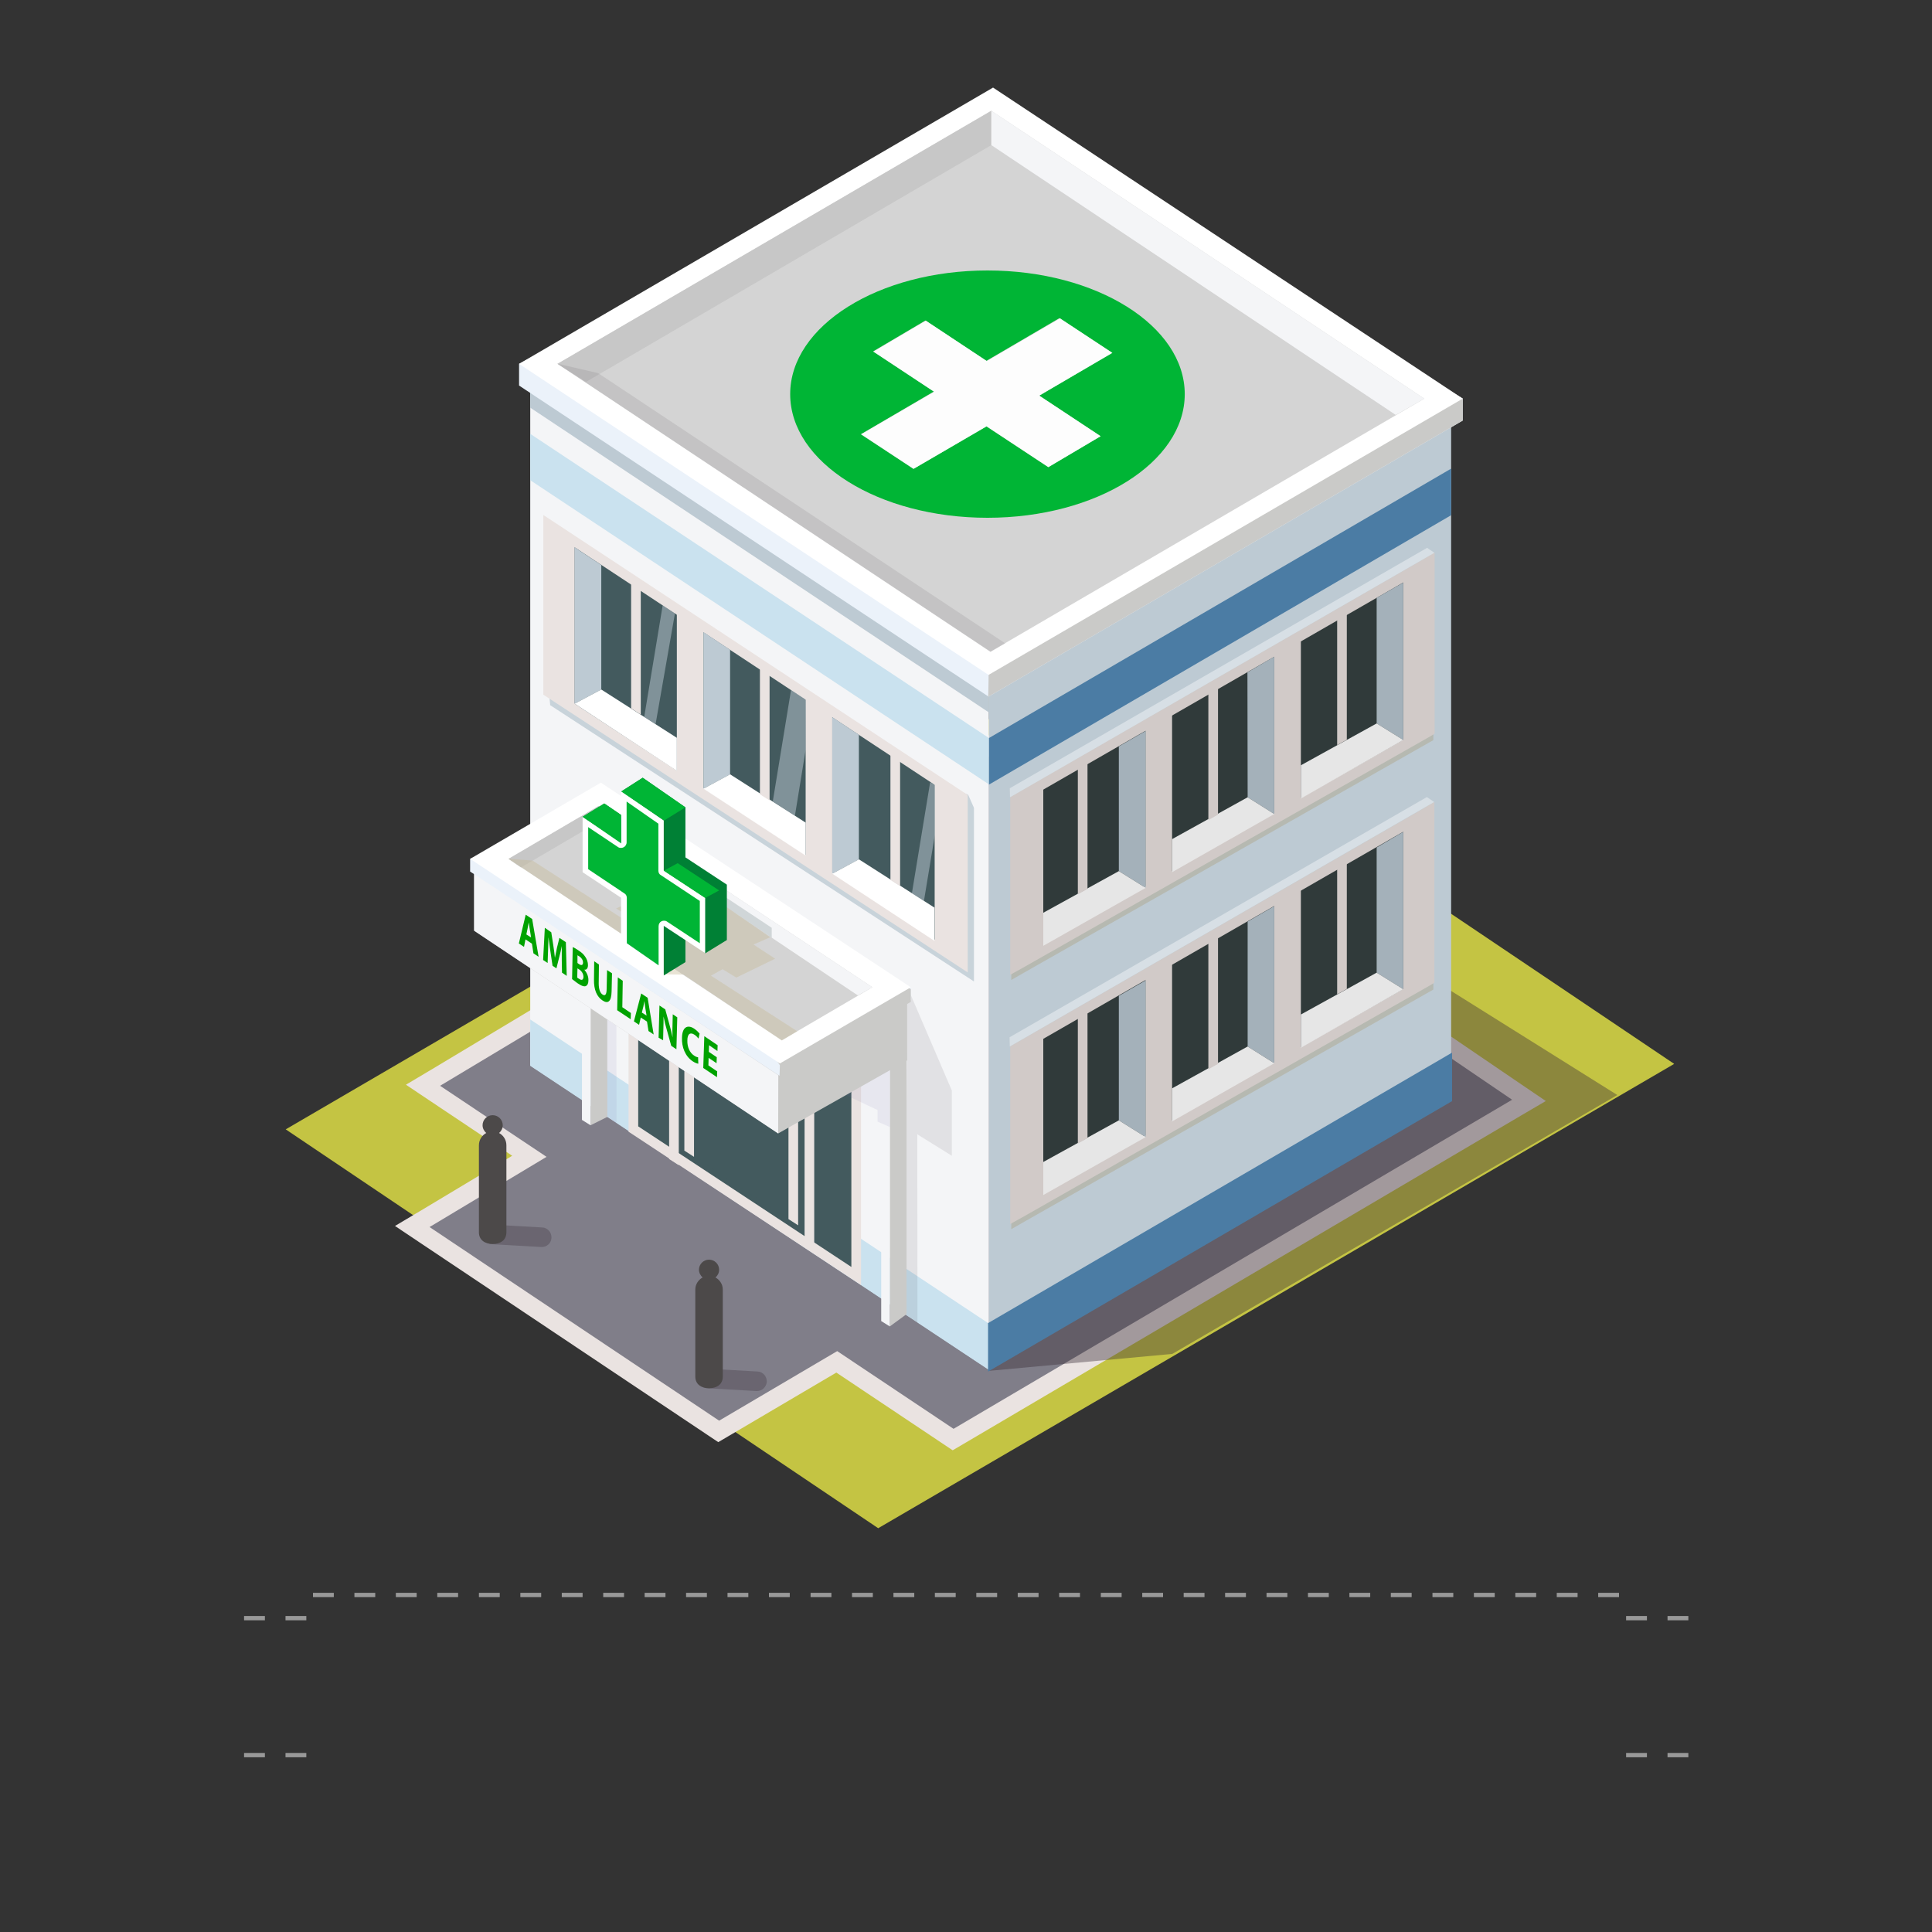 <?xml version="1.0" encoding="utf-8"?>
<!-- Generator: Adobe Illustrator 19.0.0, SVG Export Plug-In . SVG Version: 6.00 Build 0)  -->
<svg version="1.1" id="Layer_1" xmlns="http://www.w3.org/2000/svg" xmlns:xlink="http://www.w3.org/1999/xlink" x="0px" y="0px"
	 viewBox="0 0 900 900" style="enable-background:new 0 0 900 900;" xml:space="preserve">
<rect x="0" y="0" width="900" height="900" fill="#333333" stroke="none"/>
<style type="text/css">
	.st0{opacity:0.5;fill:#FFFFFF;}
	.st1{opacity:0.5;}
	.st2{fill:#FFFFFF;}
	.st3{fill:#C4C443;}
	.st4{fill:#807E89;}
	.st5{fill:#EAE3E1;}
	.st6{opacity:0.4;fill:#382C36;}
	.st7{fill:#F4F5F7;}
	.st8{fill:#CAE2EF;}
	.st9{opacity:0.1;fill:#382C36;}
	.st10{fill:#BDCAD3;}
	.st11{fill:#CACAC8;}
	.st12{fill:#F99770;}
	.st13{fill:#4B7CA4;}
	.st14{fill:#4B7CA4;stroke:#4B7CA4;stroke-width:0.855;stroke-miterlimit:10;}
	.st15{fill:#EBF2FA;}
	.st16{fill:#D4D4D4;}
	.st17{fill:#C7C7C7;}
	.st18{opacity:0.1;fill:#7466A4;}
	.st19{fill:#435A5E;}
	.st20{opacity:0.6;fill:#435A5E;}
	.st21{opacity:0.8;}
	.st22{opacity:0.5;fill:#ADA17C;}
	.st23{fill:#303A3A;}
	.st24{fill:#D1CAC8;}
	.st25{fill:#A4B1BA;}
	.st26{fill:#E6E6E6;}
	.st27{opacity:0.1;}
	.st28{fill:#7466A4;}
	.st29{fill:#DCDEE2;}
	.st30{fill:#00A200;}
	.st31{opacity:0.2;fill:#435A5E;}
	.st32{opacity:0.4;}
	.st33{fill:#C6BA95;}
	.st34{fill:#008035;}
	.st35{fill:#00B535;}
	.st36{opacity:0.4;fill:#FFFFFF;}
	.st37{opacity:0.3;fill:#382C36;}
	.st38{fill:#4C4949;}
	.st39{opacity:0.95;fill:#FFFFFF;}
</style>
<g>
	<g>
		<rect x="133" y="752.8" class="st0" width="9.7" height="2"/>
		<rect x="113.7" y="752.8" class="st0" width="9.7" height="2"/>
	</g>
	<g>
		<rect x="133" y="816.6" class="st0" width="9.7" height="2"/>
		<rect x="113.7" y="816.6" class="st0" width="9.7" height="2"/>
	</g>
</g>
<g>
	<g>
		<rect x="776.8" y="752.8" class="st0" width="9.7" height="2"/>
		<rect x="757.5" y="752.8" class="st0" width="9.7" height="2"/>
	</g>
	<g>
		<rect x="776.8" y="816.6" class="st0" width="9.7" height="2"/>
		<rect x="757.5" y="816.6" class="st0" width="9.7" height="2"/>
	</g>
</g>
<g class="st1">
	<rect x="744.5" y="742" class="st2" width="9.7" height="2"/>
	<rect x="725.2" y="742" class="st2" width="9.7" height="2"/>
	<rect x="705.9" y="742" class="st2" width="9.7" height="2"/>
	<rect x="686.6" y="742" class="st2" width="9.7" height="2"/>
	<rect x="667.3" y="742" class="st2" width="9.7" height="2"/>
	<rect x="647.9" y="742" class="st2" width="9.7" height="2"/>
	<rect x="628.6" y="742" class="st2" width="9.7" height="2"/>
	<rect x="609.3" y="742" class="st2" width="9.7" height="2"/>
	<rect x="590" y="742" class="st2" width="9.7" height="2"/>
	<rect x="570.7" y="742" class="st2" width="9.7" height="2"/>
	<rect x="551.4" y="742" class="st2" width="9.7" height="2"/>
	<rect x="532.1" y="742" class="st2" width="9.7" height="2"/>
	<rect x="512.8" y="742" class="st2" width="9.7" height="2"/>
	<rect x="493.4" y="742" class="st2" width="9.7" height="2"/>
	<rect x="474.1" y="742" class="st2" width="9.7" height="2"/>
	<rect x="454.8" y="742" class="st2" width="9.7" height="2"/>
	<rect x="435.5" y="742" class="st2" width="9.7" height="2"/>
	<rect x="416.2" y="742" class="st2" width="9.7" height="2"/>
	<rect x="396.9" y="742" class="st2" width="9.7" height="2"/>
	<rect x="377.6" y="742" class="st2" width="9.7" height="2"/>
	<rect x="358.2" y="742" class="st2" width="9.7" height="2"/>
	<rect x="338.9" y="742" class="st2" width="9.7" height="2"/>
	<rect x="319.6" y="742" class="st2" width="9.7" height="2"/>
	<rect x="300.3" y="742" class="st2" width="9.7" height="2"/>
	<rect x="281" y="742" class="st2" width="9.7" height="2"/>
	<rect x="261.7" y="742" class="st2" width="9.7" height="2"/>
	<rect x="242.4" y="742" class="st2" width="9.7" height="2"/>
	<rect x="223.1" y="742" class="st2" width="9.7" height="2"/>
	<rect x="203.7" y="742" class="st2" width="9.7" height="2"/>
	<rect x="184.4" y="742" class="st2" width="9.7" height="2"/>
	<rect x="165.1" y="742" class="st2" width="9.7" height="2"/>
	<rect x="145.8" y="742" class="st2" width="9.7" height="2"/>
</g>
<g>
	<polygon class="st3" points="779.9,495.6 503.8,309.8 133.1,526.1 409.1,711.9 	"/>
	<g>
		<polygon class="st4" points="389.9,634.4 334.9,666.8 192.2,571.3 246.7,538.6 197.1,505.5 465.4,344.7 712.3,512.6 444.1,670.6 
					"/>
		<path class="st5" d="M465.3,349.7l239.1,162.6L444.2,665.6l-54.2-36.2l-55,32.4l-134.9-90.2l54.5-32.7l-49.6-33.1L465.3,349.7
			L465.3,349.7z M465.5,339.6l-4.7,2.8l-260.1,156l-11.6,6.9l11.2,7.5l38.3,25.6l-43,25.8l-11.6,6.9l11.2,7.5l134.9,90.2l4.5,3
			l4.6-2.7l50.4-29.7l49.7,33.2l4.5,3l4.6-2.7l260.1-153.2l11.6-6.8l-11.2-7.6L470.1,342.7L465.5,339.6L465.5,339.6z"/>
	</g>
	<polygon class="st6" points="460.7,638.6 546.1,630.7 753.4,510.1 675,461 550,505.4 495.7,525.7 482.6,546.3 461.1,590.3 	"/>
	<g>
		<polygon class="st7" points="460.7,638 247,496.3 247,179.6 460.7,321.3 		"/>
		<polygon class="st8" points="460.7,638.2 247,496.5 247,474.9 460.7,616.6 		"/>
		<polygon class="st9" points="421.7,612.3 422.6,459.6 443.4,508 443.4,538.4 427.3,528.4 427.4,616.2 		"/>
		<polygon class="st10" points="460.7,331.9 247,189.9 247,179.6 460.7,321.3 		"/>
		<polygon class="st10" points="460.7,638.1 676,512.6 676,195.9 460.7,321.4 		"/>
		<polygon class="st11" points="414.5,617.9 422.3,612.2 422.3,492.8 414.5,496.7 		"/>
		<polygon class="st12" points="676,195.9 462.4,54.2 247.1,179.6 460.8,321.3 		"/>
		<g>
			<polygon class="st8" points="460.7,365.4 247,223.7 247,202.1 460.7,343.8 			"/>
			<polygon class="st13" points="460.7,365.5 676,240 676,218.3 460.7,343.8 			"/>
			<polygon class="st14" points="460.7,638.2 676,512.7 676,491.1 460.7,616.6 			"/>
		</g>
		<polygon class="st15" points="681.4,195.9 681.4,185.7 462.6,51 241.8,169.5 241.8,179.6 460.5,324.5 		"/>
		<polygon class="st11" points="462.6,51 460.5,317.1 460.3,327.2 460.5,324.5 681.4,195.9 681.4,185.7 		"/>
		<polygon class="st2" points="681.4,185.7 462.6,40.8 241.8,169.5 460.5,314.4 		"/>
		<polygon class="st16" points="663.5,185.7 461.8,51.6 259.7,169.5 461.4,303.6 		"/>
		<polygon class="st17" points="461.8,51.6 259.7,169.5 273,177.9 461.8,67.6 		"/>
		<polygon class="st7" points="461.8,67.6 650.2,193.3 663.5,185.7 461.8,51.6 		"/>
		<polygon class="st18" points="282.3,519.5 282.3,366.8 303.2,415.2 303.2,445.6 287.1,435.6 287.2,523.4 		"/>
	</g>
	<g>
		<g>
			<g>
				<polygon class="st19" points="295.1,526 295.1,408.8 398.9,477.2 398.9,594.4 				"/>
				<g>
					<path class="st5" d="M297.3,413l99.3,65.4v111.8l-99.3-65.5V413L297.3,413z M292.8,404.7v8.4v111.7v2.4l2,1.3l99.3,65.5l7,4.6
						v-8.4V478.5V476l-2-1.3l-99.3-65.4L292.8,404.7L292.8,404.7z"/>
				</g>
			</g>
		</g>
	</g>
	<polygon class="st20" points="367.8,568.3 369.7,517 323.3,499.7 323.3,538.9 	"/>
	<polygon class="st9" points="468.3,299.7 278.6,173.8 259.6,169.4 461.4,303.7 	"/>
	<g>
		<g>
			<g>
				<g class="st21">
					<path class="st10" d="M257.6,301.4l188.7,124.5v22.3L257.6,324.7V301.4L257.6,301.4z M253.7,294v7.4l2.6,27.1l197.4,128.7
						v-80.9l-2.7-6.1l-191.2-72.1L253.7,294L253.7,294z"/>
				</g>
			</g>
		</g>
		<g>
			<g>
				<g>
					<polygon class="st19" points="255.4,322.4 255.4,244.1 448.5,371.6 448.5,448.9 					"/>
					<g>
						<path class="st5" d="M257.6,248.3l188.7,124.5v72L257.6,321.2V248.3L257.6,248.3z M253.1,239.9v8.4v72.9v2.4l2,1.3
							l188.7,123.5l7,4.6v-8.3v-72v-2.4l-2-1.3L260.1,244.5L253.1,239.9L253.1,239.9z"/>
					</g>
				</g>
			</g>
		</g>
		<g>
			<polygon class="st5" points="267.7,330.6 255.3,322.2 255.3,244.8 267.7,253.2 			"/>
			<polygon class="st5" points="327.7,370 315.3,361.6 315.3,284.2 327.7,292.6 			"/>
			<polygon class="st5" points="387.7,409.3 375.3,400.9 375.3,323.5 387.7,331.9 			"/>
			<polygon class="st5" points="447.8,448.7 435.4,440.3 435.4,362.9 447.8,371.3 			"/>
		</g>
		<polygon class="st10" points="280.1,321.2 267.7,327.8 267.7,255 280.1,263.2 		"/>
		<polygon class="st2" points="280.1,321.2 267.7,327.8 315.3,359.1 315.3,343.7 		"/>
		<polygon class="st10" points="340.1,360.7 327.7,367.4 327.7,294.5 340.1,302.7 		"/>
		<polygon class="st2" points="340.1,360.7 327.7,367.4 375.3,398.6 375.3,383.2 		"/>
		<polygon class="st10" points="400.1,400.3 387.7,407 387.7,334.1 400.1,342.3 		"/>
		<polygon class="st2" points="400.1,400.3 387.7,407 435.3,438.3 435.3,422.8 		"/>
		<g>
			<polygon class="st5" points="316.2,542.8 311.7,539.9 311.7,481.2 316.2,481.2 			"/>
			<polygon class="st5" points="379.3,581.9 374.8,579 374.8,510.8 379.3,510.8 			"/>
			<polygon class="st5" points="323.3,538.9 318.8,536 318.8,467.8 323.3,467.8 			"/>
			<polygon class="st5" points="371.8,570.8 367.3,567.9 367.3,499.7 371.8,499.7 			"/>
			<polygon class="st5" points="298.5,332.9 294,330 294,271.3 298.5,271.3 			"/>
			<polygon class="st5" points="358.5,372.9 354,370 354,311.3 358.5,311.3 			"/>
			<polygon class="st5" points="419.3,412.8 414.8,409.9 414.8,351.2 419.3,351.2 			"/>
		</g>
	</g>
	<g>
		<g>
			<g class="st21">
				<path class="st22" d="M663.7,319v23.4L475.1,449.6v-22.3L663.7,319L663.7,319z M667.7,311.9l-6.2,3.6L472.9,423.8l-1.8,1v2.1
					v22.3v7.3l6.1-3.5l188.7-107.2l1.8-1v-2.2v-23.4V311.9L667.7,311.9z"/>
			</g>
		</g>
		<g>
			<polygon class="st23" points="472.8,372.8 666,261.6 666,340.3 472.8,450.1 			"/>
			<path class="st24" d="M663.7,265.6v73.3L475.1,446.1v-72L663.7,265.6L663.7,265.6z M668.2,257.5l-7,4.1L472.6,370.2l-2,1.2v2.4
				v72v8.3l7-3.9l188.7-107.2l2-1.2v-2.5V266V257.5L668.2,257.5z"/>
		</g>
		<g>
			<polygon class="st24" points="653.7,347.5 666.1,340.1 666.1,262.3 653.7,269.7 			"/>
			<polygon class="st24" points="593.6,381.8 606,374.4 606,296.7 593.6,304.1 			"/>
			<polygon class="st24" points="533.6,416 546,408.6 546,331 533.6,338.4 			"/>
			<polygon class="st24" points="473.6,450 486,442.7 486,365.2 473.6,372.6 			"/>
		</g>
		<polygon class="st25" points="641.3,337 653.7,344.7 653.7,271.4 641.3,278.5 		"/>
		<polygon class="st26" points="641.3,337 653.7,344.7 606,372 606,356.5 		"/>
		<polygon class="st25" points="581.2,371.4 593.6,379.2 593.6,305.9 581.1,313.2 		"/>
		<polygon class="st26" points="581.2,371.4 593.6,379.2 546,406.3 546,390.9 		"/>
		<polygon class="st25" points="521.2,405.8 533.7,413.6 533.7,340.5 521.2,347.7 		"/>
		<polygon class="st26" points="521.2,405.8 533.7,413.6 486,440.6 486,425.2 		"/>
		<g>
			<polygon class="st24" points="622.9,347.1 627.4,344.6 627.4,285.7 622.9,285.3 			"/>
			<polygon class="st24" points="562.9,382 567.4,379.5 567.4,320.6 562.9,320.2 			"/>
			<polygon class="st24" points="502.1,416.6 506.6,414.1 506.6,355.4 502.1,355 			"/>
		</g>
	</g>
	<polygon class="st7" points="414.5,617.9 410.5,615.4 410.5,500.7 414.5,498.5 	"/>
	<g class="st27">
		<path class="st28" d="M414.5,525v-28.3l2.6-1.3l-0.6-2.6l-7.1,0.9c0,0-10.8,4-12.3,4.3c-1.4,0.3-14.8,6.6-14.8,6.6l26.5,12.5v5.4
			L414.5,525z"/>
	</g>
	<g>
		<g>
			<g class="st21">
				<path class="st22" d="M663.7,435.1v23.4L475.1,565.7v-22.3L663.7,435.1L663.7,435.1z M667.7,428l-6.2,3.6L472.9,539.9l-1.8,1
					v2.1v22.3v7.3l6.1-3.5L665.9,462l1.8-1v-2.2v-23.4V428L667.7,428z"/>
			</g>
		</g>
		<g>
			<polygon class="st23" points="472.8,488.9 666,377.7 666,456.4 472.8,566.2 			"/>
			<path class="st24" d="M663.7,381.7V455L475.1,562.2v-72L663.7,381.7L663.7,381.7z M668.2,373.6l-7,4.1L472.6,486.3l-2,1.2v2.4v72
				v8.3l7-3.9L666.2,459l2-1.2v-2.5v-73.3V373.6L668.2,373.6z"/>
		</g>
		<g>
			<polygon class="st24" points="653.7,463.6 666.1,456.2 666.1,378.3 653.7,385.8 			"/>
			<polygon class="st24" points="593.6,497.9 606,490.5 606,412.8 593.6,420.2 			"/>
			<polygon class="st24" points="533.6,532.1 546,524.7 546,447.1 533.6,454.5 			"/>
			<polygon class="st24" points="473.6,566.1 486,558.8 486,481.3 473.6,488.7 			"/>
		</g>
		<polygon class="st25" points="641.3,453.1 653.7,460.8 653.7,387.5 641.3,394.8 		"/>
		<polygon class="st26" points="641.3,453.1 653.7,460.8 606,488.1 606,472.6 		"/>
		<polygon class="st25" points="581.2,487.5 593.6,495.3 593.6,422.1 581.2,429.3 		"/>
		<polygon class="st26" points="581.2,487.5 593.6,495.3 546,522.4 546,507 		"/>
		<polygon class="st25" points="521.2,521.9 533.7,529.7 533.7,456.7 521.2,463.9 		"/>
		<polygon class="st26" points="521.2,521.9 533.7,529.7 486,556.7 486,541.3 		"/>
		<g>
			<polygon class="st24" points="622.9,463.2 627.4,460.7 627.4,401.8 622.9,401.4 			"/>
			<polygon class="st24" points="562.9,498.1 567.4,495.6 567.4,436.7 562.9,436.3 			"/>
			<polygon class="st24" points="502.1,532.7 506.6,530.2 506.6,471.5 502.1,471.1 			"/>
		</g>
	</g>
	<polygon class="st11" points="275.1,524.2 282.9,520.3 282.9,400.8 275.1,404.8 	"/>
	<polygon class="st7" points="275.1,524.2 271.1,521.7 271.1,408.8 275.1,406.5 	"/>
	<g>
		<polygon class="st11" points="422.6,494 422.6,466.8 220.8,433.5 362.5,528 		"/>
		<polygon class="st7" points="362.6,488.9 220.8,406.4 220.8,433.5 362.5,528 		"/>
		<polygon class="st29" points="422.6,466.8 279.1,371.5 219.1,405.5 362.5,500.9 		"/>
	</g>
	<g>
		<polygon class="st15" points="424.3,465.8 424.3,459.9 279.9,374.8 219,400.1 219,406 363.3,501.2 		"/>
		<polygon class="st11" points="279.9,375.6 363.3,496.2 363.1,502 363.3,502.1 424.3,466.7 424.3,460.8 		"/>
		<polygon class="st2" points="424.3,459.9 279.9,364.6 219,400.1 363.3,495.4 		"/>
		<polygon class="st16" points="406.4,459.9 279,375.4 236.9,400.1 364.2,484.6 		"/>
		<polygon class="st17" points="279,375.4 236.9,400.1 242.7,404.1 279,382.8 		"/>
		<polygon class="st7" points="279,382.8 399.6,463.7 406.4,459.9 279,375.4 		"/>
	</g>
	<g>
		<path class="st30" d="M244.8,437.6l-0.7,3.5l-2.4-1.6l3.2-13.4l3,2l3,17.6l-2.4-1.6l-0.7-4.5L244.8,437.6z M247.4,436.7l-0.6-3.7
			c-0.2-1-0.3-2.3-0.5-3.3l0,0c-0.2,0.8-0.3,1.9-0.5,2.7l-0.6,2.9L247.4,436.7z"/>
		<path class="st30" d="M261.7,447.1c0-1.9,0-4.1,0-6.4l0,0c-0.3,1.7-0.8,3.7-1.2,5.2l-1.3,5.2l-1.8-1.2l-1-6.7
			c-0.3-2-0.6-4.5-0.9-6.6l0,0c-0.1,2-0.1,4.4-0.2,6.3l-0.2,5.7l-2.1-1.4l0.8-15l3,2.1l0.9,5.8c0.3,2,0.6,4.1,0.8,6.1l0,0
			c0.3-1.6,0.7-3.4,1-4.9l1.1-4.4l3,2l0.4,15.7l-2.2-1.5L261.7,447.1z"/>
		<path class="st30" d="M266.8,441.2c0.6,0.2,1.8,0.9,2.9,1.7c1.4,0.9,2.2,1.7,3,2.9c0.7,1,1.2,2.4,1.2,3.8c0,1.4-0.6,2.3-1.7,2.1
			l0,0c1.1,1.3,2,3.1,1.9,5.1c0,1.4-0.5,2.2-1.1,2.5c-0.7,0.4-2,0.1-4-1.3c-1.1-0.8-1.9-1.4-2.5-1.9L266.8,441.2z M268.9,455.4
			c0.2,0.2,0.5,0.4,0.9,0.6c1,0.7,1.9,0.7,2-0.9c0-1.5-0.9-2.8-2-3.5l-0.8-0.5L268.9,455.4z M269,448.6l0.7,0.5
			c1.2,0.8,1.8,0.5,1.9-0.6c0-1.2-0.6-2.2-1.6-2.9c-0.5-0.3-0.8-0.5-1-0.6L269,448.6z"/>
		<path class="st30" d="M279,449.3l-0.1,8.8c0,2.6,0.6,4.4,1.8,5.2c1.2,0.8,1.9,0,1.9-2.7l0.2-8.7l2.3,1.5l-0.2,8.5
			c-0.1,4.7-1.7,5.9-4.3,4.1c-2.5-1.7-4-4.8-3.9-9.7l0.1-8.5L279,449.3z"/>
		<path class="st30" d="M287.8,455.3l2.3,1.6l-0.2,12.3l4,2.7l-0.1,2.9l-6.3-4.2L287.8,455.3z"/>
		<path class="st30" d="M298.5,474l-0.8,3.4l-2.4-1.6l3.4-13l3,2l2.8,17.1l-2.4-1.6l-0.7-4.4L298.5,474z M301.2,473.1l-0.6-3.6
			c-0.2-1-0.3-2.3-0.4-3.2l0,0c-0.2,0.8-0.3,1.8-0.5,2.6l-0.7,2.8L301.2,473.1z"/>
		<path class="st30" d="M306.8,483.4l0.4-15l2.7,1.8l1.9,6.9c0.6,2,1.1,4.2,1.5,6.2l0,0c-0.1-2.1-0.1-4.1,0-6.4l0.1-4.4l2.1,1.4
			l-0.4,14.9l-2.4-1.6l-2-7.2c-0.6-2-1.2-4.4-1.6-6.5l0,0c0,2,0,4.1-0.1,6.6l-0.1,4.5L306.8,483.4z"/>
		<path class="st30" d="M325.3,495.5c-0.4,0-1.4-0.3-2.6-1.1c-3.5-2.3-5.2-6.7-5-11c0.1-5.1,2.7-6.2,5.7-4.2
			c1.2,0.8,2.1,1.8,2.5,2.3l-0.5,2.3c-0.5-0.6-1.1-1.3-1.9-1.8c-1.8-1.2-3.3-0.6-3.3,2.7c-0.1,3,1.1,5.7,3.1,7
			c0.7,0.5,1.4,0.8,1.9,0.8L325.3,495.5z"/>
		<path class="st30" d="M333.8,495.3l-3.7-2.5l-0.1,3.5l4.1,2.8l-0.1,2.7l-6.4-4.3l0.5-14.8l6.2,4.2l-0.1,2.7l-3.9-2.7l-0.1,3.1
			l3.7,2.5L333.8,495.3z"/>
	</g>
	<polygon class="st31" points="337.3,417.5 337.3,421.9 359.5,436.8 359.5,432.2 	"/>
	<g>
		<g>
			<g class="st1">
				<polygon class="st10" points="305.4,337.3 300.1,334 308.7,282 314.4,285.8 				"/>
			</g>
		</g>
	</g>
	<g>
		<g>
			<g class="st1">
				<polygon class="st10" points="370.3,380 360,373.3 368.5,321.4 375.4,326 375.3,349.3 				"/>
			</g>
		</g>
	</g>
	<g>
		<g>
			<g class="st1">
				<polygon class="st10" points="430.4,419.7 424.8,416.1 433.3,364.4 435.5,365.6 435.5,388.9 				"/>
			</g>
		</g>
	</g>
	<g>
		<g>
			<g class="st32">
				<polygon class="st33" points="371.4,480.4 331.2,454.5 336.6,451.5 343,455.4 361.1,446.6 351,440 358.8,436.6 337.4,421.8 
					322.7,428.4 305.3,414.5 287,423.2 301.6,432.2 301.9,435.6 248.1,400.9 236.8,400 301.9,443.3 301.9,448.3 308.7,453.9 
					318.4,454 364.2,484.7 				"/>
			</g>
			<polygon class="st34" points="338.6,412.1 319.3,399.4 319.3,376.1 299.4,362.3 289.4,368.7 300.1,387 281.5,374.3 271.4,380.5 
				280.2,404.1 297.7,415.7 309.2,454.4 319.3,448.2 319.3,426.1 328.5,444.1 338.6,437.9 			"/>
			<g>
				<path class="st35" d="M290.6,440v-21.8c0-0.4-0.2-0.8-0.6-1.1l-17.3-11.5v-22.7l15.9,10.6c0.2,0.1,0.5,0.2,0.7,0.2
					c0.2,0,0.4-0.1,0.6-0.2c0.4-0.2,0.7-0.7,0.7-1.1v-21.5l17.4,12v22.6c0,0.4,0.2,0.8,0.6,1.1l18.7,12.3v22.7l-17.3-11.4
					c-0.2-0.1-0.5-0.2-0.7-0.2c-0.2,0-0.4,0.1-0.6,0.2c-0.4,0.2-0.7,0.7-0.7,1.1V452L290.6,440z"/>
				<path class="st2" d="M291.9,373.4l14.8,10.3v21.9c0,0.9,0.4,1.7,1.2,2.1l18.1,12v19.7l-15.3-10.1c-0.4-0.3-0.9-0.4-1.4-0.4
					c-0.4,0-0.8,0.1-1.2,0.3c-0.8,0.4-1.3,1.3-1.3,2.3v18.2l-14.8-10.3v-21.1c0-0.9-0.4-1.7-1.1-2.1L274,404.9v-19.6l13.9,9.3
					c0.4,0.3,0.9,0.4,1.4,0.4c0.4,0,0.8-0.1,1.2-0.3c0.8-0.4,1.4-1.3,1.4-2.3V373.4L291.9,373.4z M289.3,368.5v23.9l-17.9-11.9v25.8
					l17.9,11.9v22.4l19.9,13.8v-23.1l19.3,12.7v-25.8l-19.3-12.7v-23.3L289.3,368.5L289.3,368.5z"/>
			</g>
		</g>
		<polygon class="st35" points="328.5,418.3 335,414.8 315.7,402.1 309.2,405.6 		"/>
		<polygon class="st35" points="309.4,382.2 319.3,376.1 299.4,362.3 289.4,368.7 		"/>
		<polygon class="st35" points="289.4,392.9 289.3,379.6 281.5,374.3 271.4,380.5 		"/>
	</g>
	<polygon class="st36" points="470.5,371.4 668.2,257.5 664.8,255.2 470.4,367.2 	"/>
	<polygon class="st36" points="470.4,487.5 668.1,373.6 664.7,371.3 470.3,483.2 	"/>
	<path class="st37" d="M252.4,580.9c-0.1,0-0.2,0-0.3,0l-22.9-1.3c-2.5-0.1-4.4-2.3-4.3-4.8c0.1-2.5,2.3-4.4,4.8-4.3l22.9,1.3
		c2.5,0.1,4.4,2.3,4.3,4.8C256.8,579.1,254.8,580.9,252.4,580.9z"/>
	<path class="st37" d="M352.7,648c-0.1,0-0.2,0-0.3,0l-22.9-1.3c-2.5-0.1-4.4-2.3-4.3-4.8c0.1-2.5,2.3-4.4,4.8-4.3l22.9,1.3
		c2.5,0.1,4.4,2.3,4.3,4.8C357,646.1,355,648,352.7,648z"/>
	<path class="st38" d="M232.5,527.8c1-0.9,1.7-2.1,1.7-3.6c0-2.6-2.1-4.7-4.7-4.7c-2.6,0-4.7,2.1-4.7,4.7c0,1.4,0.7,2.7,1.7,3.6
		c-2,1.1-3.4,3.2-3.4,5.7v40.6c0,3.6,2.9,5.4,6.4,5.4c3.6,0,6.4-1.8,6.4-5.4v-40.6C235.9,531,234.5,528.9,232.5,527.8z"/>
	<path class="st38" d="M333.3,595.1c1-0.9,1.7-2.1,1.7-3.6c0-2.6-2.1-4.7-4.7-4.7c-2.6,0-4.7,2.1-4.7,4.7c0,1.4,0.7,2.7,1.7,3.6
		c-2,1.1-3.4,3.2-3.4,5.6v40.6c0,3.6,2.9,5.4,6.4,5.4c3.6,0,6.4-1.8,6.4-5.4v-40.6C336.7,598.3,335.3,596.2,333.3,595.1z"/>
	<path class="st35" d="M484.1,184.3l28.6,18.9l-24.4,14.4l-28.8-19l-34,19.8l-24.5-16.1l34-19.9l-28.3-18.7l24.4-14.4l28.4,18.8
		l34-19.9l24.5,16.1L484.1,184.3z M460,126c-50.7,0-91.9,25.8-91.9,57.6c0,31.8,41.1,57.6,91.9,57.6c50.7,0,91.9-25.8,91.9-57.6
		C551.9,151.8,510.8,126,460,126z"/>
	<polygon class="st39" points="484.1,184.3 512.7,203.2 488.4,217.6 459.6,198.6 425.6,218.4 401.2,202.3 435.2,182.5 406.9,163.8 
		431.3,149.4 459.7,168.2 493.8,148.3 518.2,164.4 	"/>
</g>
</svg>
